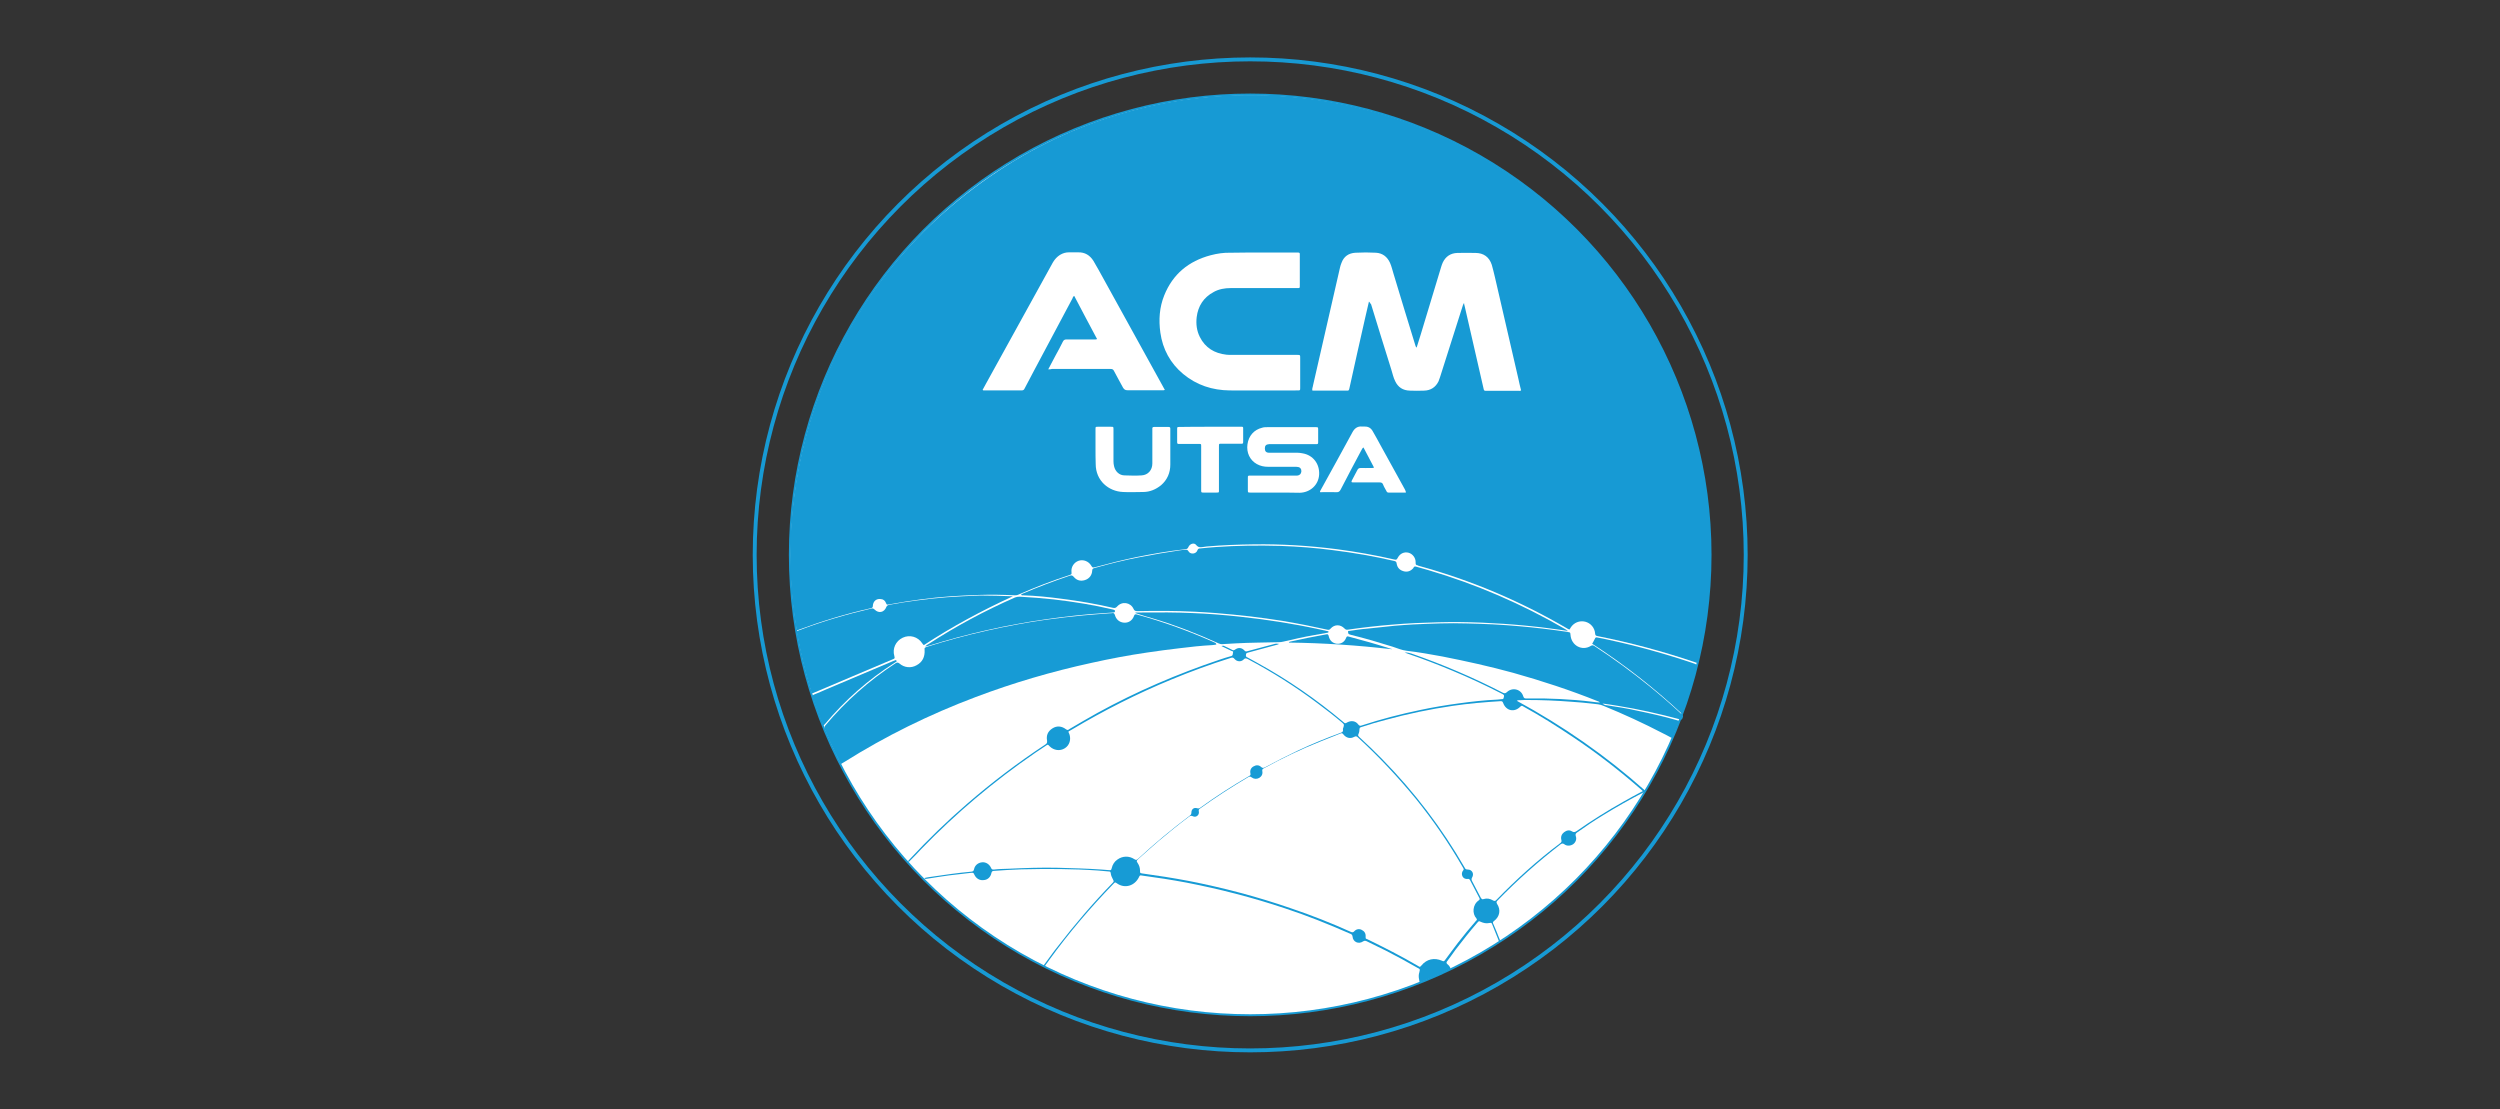 <?xml version="1.0" encoding="utf-8"?>
<!-- Generator: Adobe Illustrator 26.0.3, SVG Export Plug-In . SVG Version: 6.00 Build 0)  -->
<svg version="1.1" id="Layer_1" xmlns="http://www.w3.org/2000/svg" xmlns:xlink="http://www.w3.org/1999/xlink" x="0px" y="0px"
	 viewBox="0 0 1280 568" style="enable-background:new 0 0 1280 568;" xml:space="preserve">
<rect x="0" y="0" width="1280" height="568" fill="#333333" stroke="none"/>
<style type="text/css">
	.st0{fill:#FFFFFF;stroke:#179AD4;stroke-miterlimit:10;}
	.st1{fill:none;stroke:#179AD4;stroke-width:2;stroke-miterlimit:10;}
	.st2{fill:#179AD4;}
	.st3{fill:#179BD5;}
	.st4{fill:#189BD5;}
	.st5{fill:#FFFFFF;}
</style>
<g>
	<circle class="st0" cx="640.1" cy="284.1" r="235.7"/>
	<circle class="st1" cx="640.1" cy="284.1" r="253.7"/>
	<path class="st2" d="M869.1,339.3c-0.5,0.2-0.9-0.2-1.4-0.3c-16.3-5.5-32.9-10-49.7-13.3c-0.9-0.2-1.2-0.3-1.3-1.3
		c-0.2-3-2.3-5.4-5.1-6.1c-2.9-0.7-5.8,0.5-7.4,3c-0.2,0.3-0.3,0.6-0.6,1c-0.6-0.1-1-0.4-1.5-0.7c-23.8-13.9-49-24.6-75.7-31.9
		c-0.2,0-0.3-0.1-0.4-0.2c-1.2-0.3-1.2-0.3-1.2-1.7c0-2.2-1.5-4.2-3.6-4.8c-2.2-0.6-4.4,0.4-5.5,2.5c-0.7,1.2-0.7,1.2-2.1,0.9
		c-9.6-2.2-19.3-3.9-29-5.2c-14.2-1.8-28.3-2.7-42.6-2.5c-8,0.1-16.1,0.4-24.1,1.1c-0.7,0.1-1.5,0.2-2.2,0.3c-1.2,0.2-2.2,0.2-3.2-1
		c-1-1.4-3.2-0.8-4,0.9c-0.3,0.8-0.7,1.1-1.6,1.2c-8.5,0.9-17,2.4-25.4,4.1c-7,1.5-13.9,3.2-20.8,5.1c-1.3,0.3-1.3,0.3-2-0.8
		c-1.3-2.2-4-3.3-6.4-2.5c-2.4,0.8-4,3.2-3.7,5.8c0.1,1.1,0.1,1.1-0.9,1.5c-9,2.9-17.8,6.3-26.4,10.1c-0.7,0.3-1.3,0.3-2,0.3
		c-6-0.3-11.9-0.4-17.9-0.2c-10,0.3-20,0.9-30,2.3c-5.3,0.7-10.5,1.5-15.8,2.5c-0.3,0.1-0.5,0-0.8,0.1c-0.6,0.2-0.9,0-1.1-0.6
		c-0.5-1.4-1.6-2.2-3-2.2c-2.2-0.2-3.7,1.3-3.8,3.5c0,0.8-0.3,1-1,1.2c-12.6,2.8-25,6.6-37.1,11.1c-0.3,0.1-0.6,0.3-0.9,0.2
		C394.8,248,419.6,148.3,510.7,87.8c84.8-56.5,197.7-51.5,277.5,13.2C871.4,168.6,887.2,268.1,869.1,339.3z"/>
	<path class="st3" d="M802.6,323c-1.9-0.3-3.8-0.5-5.7-0.8c-5.4-0.8-10.8-1.4-16.1-1.9c-7.3-0.7-14.7-1.2-22-1.5
		c-7.4-0.3-14.8-0.4-22.2-0.2c-7.9,0.2-15.7,0.5-23.6,1.2c-7.7,0.6-15.4,1.5-23,2.6c-0.7,0.1-1.1-0.1-1.6-0.6
		c-2.1-2.2-5.1-2.2-7.1,0c-0.5,0.6-0.9,0.8-1.7,0.6c-7.6-1.7-15.2-3.2-22.9-4.5c-5.5-0.9-11-1.6-16.6-2.3
		c-5.8-0.7-11.7-1.2-17.4-1.7c-3.6-0.3-7.3-0.5-10.9-0.7c-9.8-0.5-19.6-0.5-29.4-0.3c-0.9,0-1.6-0.1-2-1.1c-1.5-3.4-5.9-4.1-8.4-1.3
		c-0.7,0.8-1.3,0.9-2.2,0.7c-8.5-2-17.3-3.5-26-4.6c-6.6-0.9-13.4-1.6-20.1-1.8c-0.3,0-0.6,0.1-0.9-0.3c0.2-0.4,0.6-0.4,0.9-0.6
		c7.9-3.4,15.9-6.4,23.9-9.1c0.9-0.3,1.5-0.3,2.2,0.6c1.5,1.8,3.5,2.3,5.7,1.6c2.2-0.7,3.6-2.5,3.7-4.8c0-1,0.5-1.2,1.3-1.4
		c7.7-2.2,15.5-4.1,23.4-5.6c6.6-1.3,13.3-2.4,20-3.4c1-0.2,2.2-0.3,3.2-0.3c0.5-0.1,0.9,0,1.3,0.6c1,2,4.1,1.6,4.7-0.4
		c0.3-0.8,0.8-0.9,1.4-0.9c2.6-0.3,5.2-0.5,7.8-0.7c11-0.8,22-0.9,33.1-0.6c9.2,0.3,18.2,1,27.2,2.2c10.4,1.3,20.9,3.1,31.2,5.5
		c0.8,0.2,1.2,0.4,1.3,1.4c0.3,1.9,1.4,3.2,3.3,3.8c1.8,0.6,3.5,0.2,4.8-1.1c0.2-0.2,0.4-0.3,0.5-0.6c0.3-0.8,0.9-0.7,1.6-0.5
		c2,0.6,4,1.1,6,1.7c24.5,7.2,47.8,17.3,69.9,30.1c0.4,0.3,0.9,0.5,1.3,0.8C802.6,322.8,802.6,322.9,802.6,323z"/>
	<path class="st3" d="M820.5,360.2c0.8,0.7,1.5,0.9,2.2,0.9c5.3,0.8,10.5,1.6,15.7,2.8c6.7,1.4,13.5,2.9,20,4.8
		c0.3,0.1,0.5,0.2,0.8,0.2c0.4,0.1,0.5,0.4,0.3,0.8c-1,2.5-2.1,5.1-3.1,7.6c-0.3,0.5-0.5,0.5-0.9,0.3c-1.4-0.8-2.8-1.5-4.2-2.2
		c-9.8-5.1-20-9.8-30.3-14c-1.8-0.8-3.6-0.9-5.4-1.1c-3.7-0.4-7.4-0.8-11.1-1c-7.5-0.6-15.1-0.9-22.6-0.9c-1.1,0-2.2,0-3.5,0.1
		c-0.5,0-1.1-0.1-1.8,0.3c23.7,12.9,45.6,28.1,65.7,46c-0.1,0.7-0.7,0.9-1.2,1.1c-6.8,3.5-13.5,7.3-20,11.3c-4.7,2.8-9.2,5.9-13.6,9
		c-0.7,0.5-1,0.9-0.7,1.9c0.6,1.6-0.1,3.2-1.3,4.1c-1.3,0.9-3.2,1.1-4.5,0.1c-0.8-0.6-1.3-0.5-2,0c-11.3,8.7-22.1,18.3-32.2,28.7
		c-0.6,0.6-0.8,0.9-0.3,1.8c2,3,1.4,6.5-1.5,8.7c-0.7,0.5-0.8,0.9-0.4,1.6c1,2.4,2.1,4.8,3,7.3c0.2,0.4,0.5,0.9,0.3,1.5
		c-0.7,0.1-0.6-0.5-0.8-0.9c-1-2.5-2-5-3-7.5c-0.4-1.1-0.5-1.1-1.7-0.9c-1.5,0.3-2.8,0-4.2-0.6c-1-0.5-1-0.5-1.8,0.4
		c-3.9,4.5-7.6,9.2-11.2,13.9c-1.5,2-2.8,4-4.3,5.9c-0.4,0.5-0.4,0.9,0.1,1.4c0.8,0.6,1.4,1.4,1.7,2.3c-0.3,0.4-0.9,0.6-1.3,0.8
		c-4.3,2.1-8.7,4-13.2,5.8c-1.4,0.5-1.4,0.5-1.6-0.9c-0.3-1.3-0.3-2.6,0.1-3.8c0.4-1.6,0.4-1.6-1-2.3c-5.4-3.1-10.7-6-16.2-8.8
		c-3.2-1.6-6.5-3.2-9.8-4.8c-0.7-0.3-1.1-0.3-1.8,0.1c-2.3,1.6-5.2,0.3-5.4-2.5c-0.1-1.1-0.8-1.3-1.6-1.6
		c-10.9-4.8-21.9-9.2-33.2-12.9c-16.5-5.5-33.2-9.8-50.2-13.1c-7.5-1.4-15.1-2.6-22.7-3.6c-1.2-0.2-1.2-0.2-1.7,0.9
		c-2.2,4.4-7.2,5.9-11.2,3.1c-0.9-0.6-0.9-0.8-1.9,0.3c-11.8,12.2-22.8,25.1-32.8,38.9c-0.5,0.7-1,1.5-1.6,2.2
		c-0.3,0.3-0.4,1.2-1,0.8c-0.4-0.3,0.2-0.8,0.4-1.1c2.2-2.9,4.2-5.9,6.5-8.7c8.7-11.3,18-22.2,28-32.5c0.9-0.9,0.9-0.9,0.2-2.2
		c-0.5-0.9-0.9-1.9-1-2.9c-0.1-0.7-0.3-0.9-0.9-0.9c-1.9-0.2-3.8-0.3-5.7-0.5c-13-0.9-26.1-0.9-39.1-0.6c-4.7,0.2-9.5,0.4-14.2,0.8
		c-0.8,0.1-1,0.3-1.2,1.1c-0.4,2.1-2,3.5-3.9,3.6c-2.1,0.3-3.9-0.8-4.8-2.7c-0.5-1.1-0.5-1.1-1.8-1c-3.7,0.4-7.5,0.9-11.2,1.3
		c-3.7,0.5-7.4,1.1-11.2,1.7c-0.5,0.1-1,0.3-1.5-0.3c1.3-0.4,2.5-0.5,3.8-0.7c6.7-1,13.5-2,20.3-2.6c0.8-0.1,1.2-0.3,1.4-1.2
		c0.4-2.1,2.1-3.4,4.1-3.6c1.9-0.2,3.7,0.9,4.6,2.8c0.3,0.8,0.7,1,1.6,0.9c2.4-0.3,4.8-0.3,7.3-0.4c8.5-0.4,17-0.7,25.5-0.5
		c7.3,0.2,14.7,0.4,22,0.9c1.3,0.1,2.6,0.2,3.9,0.3c1.1,0.1,1.2,0.1,1.5-1c0.4-1.8,1.4-3.4,2.9-4.4c2.6-1.9,6-2,8.7-0.2
		c0.7,0.4,1,0.6,1.8-0.1c8.5-7.9,17.4-15.3,26.6-22.2c0.5-0.4,0.8-0.8,0.8-1.6c0-1.7,1.3-2.7,2.9-2.2c0.7,0.2,1.1,0.2,1.7-0.3
		c8-5.8,16.4-11.2,25-16.2c0.6-0.3,0.8-0.6,0.6-1.4c-0.3-1.5,0.3-2.8,1.6-3.5c1.3-0.8,2.8-0.8,3.9,0.3c0.8,0.8,1.4,0.4,2.1,0.1
		c5.5-3,11.1-5.8,16.7-8.5c7.2-3.4,14.5-6.4,21.9-9.1c0.8-0.3,1.4-0.6,1.2-1.6c-0.1-0.4,0.1-0.9,0.3-1.4c0.3-1.3,0.3-1.3-0.7-2.2
		c-4.1-3.5-8.4-6.8-12.7-10c-11.3-8.5-23.2-16-35.7-22.6c-0.9-0.4-1.4-0.5-2.1,0.3c-1.3,1.3-3.4,1.1-4.6-0.3
		c-0.7-0.9-1.2-0.8-2.1-0.5c-10.2,3.2-20.3,6.9-30.2,11c-17.7,7.3-34.7,15.9-51.1,25.7c-0.5,0.3-1,0.6-1.6,0.9
		c-0.1,0.6,0.3,0.9,0.4,1.3c1,2.8,0.1,5.8-2.3,7.3c-2.5,1.6-5.7,1.1-7.8-1l-0.1-0.1c-0.8-0.9-0.8-0.9-1.8-0.2
		c-1.8,1.2-3.6,2.4-5.4,3.6c-21.1,14.5-40.6,30.9-58.4,49.3c-1.8,1.9-3.5,3.8-5.4,5.6c-0.3,0.3-0.5,0.5-0.8,0.8
		c-0.1,0.1-0.3,0.2-0.4,0.1c-0.3-0.2-0.2-0.3,0-0.5c0.3-0.3,0.5-0.5,0.7-0.8c9.2-9.9,19-19.4,29.3-28.3c12.7-11,26-21.1,40.1-30.4
		c0.8-0.5,1-0.9,0.9-2c-0.5-2.7,0.4-4.8,2.8-6.3c2.2-1.4,4.7-1.2,6.9,0.5c0.8,0.6,1.2,0.3,1.7-0.1c4.7-2.8,9.6-5.6,14.4-8.3
		c20-11,41-20,62.7-27.3c1.9-0.6,3.8-1.3,5.8-1.8c1-0.3,0.7-1.1,0.9-1.7c0.3-0.7-0.3-0.8-0.7-0.9c-1.6-0.8-3.4-1.6-5.2-2.5
		c0.7-0.3,1.2-0.2,1.7,0.1c1.3,0.6,2.6,1.2,3.9,1.9c0.6,0.3,0.9,0.1,1.5-0.3c1.6-1.1,3.3-0.9,4.6,0.5c0.5,0.6,0.9,0.6,1.6,0.4
		c4.5-1.2,9-2.4,13.5-3.6c0.8-0.3,1.6-0.3,2.7-0.1c-1,0.5-2,0.6-2.9,0.9c-4.3,1.2-8.6,2.3-12.9,3.5c-1.1,0.3-1.1,0.4-1.2,1.5
		c0,0.6,0.3,0.8,0.8,1c1.6,0.9,3.3,1.8,4.9,2.7c15.7,8.6,30.4,18.8,44.1,30.3c1,0.9,1,0.9,2.2,0.2c2-1,4.2-0.7,5.5,1.1
		c0.6,0.8,1.1,0.8,1.9,0.5c9.8-3.2,19.8-5.8,29.9-7.9c6.6-1.4,13.2-2.5,19.9-3.4c6.5-0.9,12.9-1.6,19.4-1.9c0.7,0,1.4-0.2,2-0.2
		c1.5,0,1.2-0.3,1.5-1.2c0.3-1.1-0.4-1.2-1-1.6c-8.4-4.3-16.9-8.3-25.6-11.9c-7.4-3.1-15-6-22.6-8.6c-0.4-0.2-0.9-0.3-1.6-0.6
		c1.4-0.1,2.3,0.2,3.4,0.5c16.1,5.6,31.8,12.3,46.9,20.1c0.9,0.4,1.3,0.3,2-0.3c2.8-2.7,7.3-1.6,8.4,2.1c0.3,0.9,0.7,1.2,1.6,1.1
		c5.8-0.1,11.5,0,17.3,0.3c5.4,0.3,11,0.7,16.4,1.4c1.2,0.2,2.5,0.3,3.9,0.4c-0.3-0.5-0.8-0.6-1.1-0.7
		c-14.2-5.7-28.6-10.4-43.2-14.5c-12-3.3-24.2-6-36.4-8.4c-6-1.1-12.1-2.2-18.2-2.9c-2.5-0.3-4.7-1.3-7.2-2.1
		c-7-2.2-14.1-4.3-21.1-6c-0.3-0.1-0.7-0.2-1-0.3c-0.7-0.2-0.6-0.8-0.7-1.2c-0.1-0.7,0.4-0.6,0.9-0.6c2.8-0.4,5.7-0.9,8.6-1.1
		c4.7-0.5,9.5-1,14.2-1.5c3.3-0.3,6.5-0.5,9.8-0.7c9.1-0.4,18.2-0.8,27.4-0.5c8.9,0.2,17.7,0.6,26.5,1.4c8.3,0.7,16.6,1.7,24.8,2.9
		c0.2,0,0.3,0,0.4,0.1c1.2,0.2,1.2,0.2,1.3,1.5c0.4,5.4,5.9,8.4,10.4,5.6c0.8-0.5,1.2-0.3,1.9,0.1c9.8,6.4,19.2,13.3,28.2,20.6
		c5.5,4.5,11,9.2,16.2,14.1c0.5,0.4,1.2,0.8,0.8,1.8c-0.5,1.3-0.4,1.3-1.9,0.9c-10.4-2.8-20.8-5.1-31.3-6.8
		C825.3,360.8,822.9,360.6,820.5,360.2z"/>
	<path class="st3" d="M622.8,330c-0.8,0.1-1.5,0.3-2.2,0.3c-5.6,0.3-11.1,0.9-16.7,1.6c-5.5,0.6-11,1.4-16.6,2.2
		c-9.6,1.4-19.1,3.2-28.5,5.3c-20.2,4.4-40,10.2-59.3,17.5c-23.6,8.9-46,19.9-67.3,33.3c-0.5,0.3-1,0.6-1.7,1
		c-0.9-1.9-1.9-3.7-2.8-5.6c-1.9-4-3.7-7.9-5.4-12.1c-0.3-0.8-0.3-1.4,0.3-2.1c10.4-12.4,22.4-23,35.9-31.8c0.8-0.5,1.2-0.5,2,0.1
		c2.5,2.2,6,2.5,8.8,0.9c3-1.6,4.3-4.3,4.1-7.8c-0.1-1.1-0.1-1.1,1.1-1.6c10.1-3.2,20.4-6,30.7-8.3c9.8-2.2,19.8-4.1,29.7-5.5
		c6.5-0.9,13-1.7,19.6-2.3c4.6-0.4,9.2-0.8,13.8-1.1c0.4,0,0.9,0,1.2-0.1c0.8-0.1,1,0.2,1.3,0.9c0.6,2.3,2.3,3.8,4.6,4
		c2.3,0.2,4.3-1,5.2-3.4c0.3-0.8,0.5-1,1.4-0.8c13.8,3.8,27.3,8.7,40.4,14.6C622.6,329.7,622.7,329.8,622.8,330z"/>
	<path class="st3" d="M518.6,305.3c-15.9,7.3-31.1,15.5-45.6,25c-0.4-0.3-0.6-0.6-0.8-0.9c-2.2-3.4-6.4-4.6-10-2.9s-5.4,5.6-4.3,9.4
		c0.3,1.2,0.3,1.2-0.9,1.7c-13.4,5.7-26.8,11.3-40.1,17c-0.3,0.1-0.4,0.2-0.7,0.3c-0.3,0.2-0.6,0.1-0.7-0.3
		c-0.1-0.3-0.2-0.6-0.3-0.9c-3-9.7-5.3-19.4-7.1-29.4c-0.2-1.2-0.2-1.2,1-1.6c12.1-4.6,24.4-8.2,36.9-11.1c0.7-0.2,1.2-0.1,1.8,0.5
		c2.1,2.1,4.9,1.5,6-1.3c0.3-0.7,0.7-0.9,1.3-1.1c4.6-0.9,9.2-1.6,13.8-2.2c5.3-0.7,10.4-1.3,15.7-1.7c5.7-0.4,11.5-0.7,17.2-0.9
		C507.5,304.9,513,305.1,518.6,305.3z"/>
	<path class="st3" d="M581.4,313.6c1.1,0,2.2,0,3.4,0c8.6-0.1,17.3-0.1,25.9,0.3c7.7,0.3,15.3,0.9,22.9,1.7
		c14.1,1.5,28,3.6,41.8,6.6c1.4,0.3,2.8,0.6,4.1,0.9c0.3,0.1,0.7,0,0.7,0.4c0,0.5-0.4,0.4-0.8,0.5c-2.2,0.4-4.5,0.8-6.7,1.2
		c-5.3,0.9-10.4,2.1-15.6,3.3c-0.8,0.2-1.6,0.3-2.3,0.3c-7.3,0.2-14.7,0.2-22,0.6c-2.3,0.1-4.7,0.3-7,0.4c-0.7,0.1-1.3-0.2-1.9-0.4
		c-10.8-4.9-21.8-9.2-33.1-12.6c-2.9-0.9-6-1.7-8.9-2.7c-0.2-0.1-0.3-0.2-0.6-0.2C581.3,313.9,581.3,313.8,581.4,313.6z"/>
	<path class="st3" d="M861.3,365.6c-14.4-13.4-29.7-25.4-46.1-36c0.4-0.8,0.9-1.5,1.2-2.2c0.6-1.2,0.5-1.2,1.9-0.9
		c1.8,0.3,3.6,0.7,5.4,1.1c14.8,3.2,29.5,7.3,43.9,12.2c0.2,0.1,0.3,0.1,0.4,0.2c0.8,0.2,0.9,0.5,0.7,1.4c-0.8,3.1-1.6,6.2-2.5,9.2
		c-1.3,4.5-2.8,9-4.4,13.4C861.7,364.4,861.5,364.8,861.3,365.6z"/>
	<path class="st3" d="M473.8,330.9c0.4-0.5,0.9-0.8,1.5-1.1c14.2-9.2,28.9-17.1,44.4-23.9c0.8-0.3,1.6-0.4,2.4-0.4
		c5.9,0.3,11.7,0.8,17.4,1.4c10.2,1.2,20.4,2.8,30.4,5.2c0.9,0.3,1.2,0.5,0.9,1.1c-0.2,0.4-0.5,0.4-0.9,0.4
		c-1.5,0.1-2.8,0.2-4.3,0.3c-9.9,0.6-19.8,1.7-29.6,3.1c-20.6,2.9-40.8,7.5-60.8,13.7c-0.4,0.1-0.8,0.2-1.2,0.3
		C474,331,473.9,330.9,473.8,330.9z"/>
	<path class="st3" d="M421.5,371.6c-1.8-4.3-3.3-8.5-4.7-12.7c-0.3-0.6-0.4-1.3-0.6-1.9c-0.3-0.7-0.2-1.1,0.6-1.4
		c2.2-0.9,4.4-1.8,6.6-2.8c11.2-4.7,22.4-9.5,33.8-14.3c0.4-0.2,0.9-0.3,1.3-0.5c0.3-0.1,0.4,0.1,0.5,0.3c0.2,0.2,0.1,0.4-0.1,0.5
		c-0.3,0.2-0.5,0.3-0.8,0.5c-13.5,8.6-25.4,19.1-35.7,31.4C422.1,370.9,422,371.2,421.5,371.6z"/>
	<path class="st4" d="M712.7,332.4c-17.6-2-35.1-3.2-52.8-3.4c0.1-0.4,0.4-0.4,0.7-0.5c6.1-1.4,12.3-2.6,18.4-3.7
		c0.8-0.2,1.1,0,1.3,0.9c0.5,2.3,2,3.6,4.1,3.9c2.2,0.2,4-0.9,4.8-3c0.3-0.7,0.5-0.9,1.2-0.7c7.3,1.9,14.6,4,21.8,6.3
		C712.4,332.1,712.5,332.3,712.7,332.4z"/>
	<path class="st5" d="M700.9,154.4c-0.6,2.8-1.3,5.4-1.9,8.2c-2.8,12.1-5.4,24.1-8.1,36.2c-0.3,1.2-0.3,1.2-1.4,1.2
		c-5.7,0-11.4,0-17.1,0c-0.2,0-0.3,0-0.5-0.1c-0.2-0.9,0.3-1.8,0.4-2.7c4.6-20.1,9.2-40.2,13.8-60.3c0.2-0.8,0.4-1.5,0.7-2.2
		c1.2-3.4,3.7-5.1,7.2-5.3c3.5-0.2,7.1-0.2,10.5,0s5.8,2.1,7.2,5.2c0.8,1.8,1.2,3.7,1.8,5.6c3.6,12,7.3,24.1,11,36.1
		c0.2,0.5,0.2,1.1,0.8,1.7c0.7-2.3,1.4-4.6,2.1-6.7c3.5-11.5,6.9-23,10.4-34.4c0.3-0.9,0.5-1.7,0.9-2.5c1.5-3.1,4-4.8,7.5-4.9
		c3-0.1,6.1,0,9.2,0c4.2,0,7.1,2.1,8.4,6.1c0.6,2.1,1.1,4.2,1.6,6.3c4,17.4,8,34.6,12,52c0.4,2,0.9,4,1.4,6c-0.5,0.3-1,0.2-1.5,0.2
		c-5.4,0-10.7,0-16,0c-1.5,0-1.5,0-1.8-1.5c-3.2-14-6.4-27.9-9.6-41.9c-0.1-0.5-0.3-0.9-0.3-1.5c-0.4,0.3-0.4,0.8-0.6,1.1
		c-3.9,12.3-7.8,24.5-11.7,36.8c-0.3,0.8-0.5,1.5-0.8,2.2c-1.5,3-4,4.6-7.3,4.7c-2.5,0.1-5,0.1-7.4,0c-3.5-0.1-6-1.7-7.5-4.9
		c-0.9-1.8-1.3-3.8-1.9-5.7c-3.5-11.2-7-22.4-10.4-33.6C701.4,155.2,701.4,154.8,700.9,154.4z"/>
	<path class="st5" d="M536.7,189.1c1.3-2.5,2.5-4.7,3.7-7c1.3-2.4,2.6-4.7,3.8-7.2c0.4-0.8,0.9-1.1,1.8-1.1c4.7,0,9.3,0,14,0
		c0.5,0,1,0.1,1.7-0.2c-3.9-7.4-7.9-14.7-11.7-22.1c-0.6,0.3-0.8,0.9-0.9,1.3c-6.6,12.3-13.1,24.7-19.7,37c-1.6,3-3.2,6-4.8,9.1
		c-0.3,0.7-0.7,1-1.6,1c-6.4,0-12.9,0-19.3,0c-0.2,0-0.4,0-0.6-0.3c0.6-1,1.2-2.2,1.8-3.3c8.7-15.8,17.4-31.5,26.1-47.3
		c2.7-4.8,5.4-9.7,8-14.5c1.4-2.4,3.3-4.2,6-5c0.7-0.2,1.5-0.3,2.2-0.3c1.6,0,3.2,0,4.8,0c3.5-0.1,6,1.5,7.8,4.3
		c0.9,1.6,1.8,3.1,2.7,4.7c11,19.9,22,39.9,33,59.8c0.3,0.5,0.5,1,0.9,1.6c-0.5,0.3-1,0.2-1.5,0.2c-5.9,0-11.8,0-17.7,0
		c-1.1,0-1.6-0.4-2.2-1.3c-1.5-2.8-3.1-5.6-4.6-8.5c-0.4-0.9-0.9-1.1-1.9-1.1c-9.9,0-19.9,0-29.9,0
		C538.1,189.1,537.5,189.1,536.7,189.1z"/>
	<path class="st5" d="M645.6,129.3c6,0,11.9,0,17.9,0c0.3,0,0.7,0,1.1,0c0.6,0,1,0.2,0.9,0.9c0,0.3,0,0.5,0,0.8c0,5,0,9.9,0,14.9
		c0,1.7,0.1,1.6-1.6,1.6c-11.3,0-22.6,0-33.8,0c-3,0-6,0.5-8.7,2c-5.2,2.8-8,7.2-8.7,12.9c-0.4,3.5,0,6.9,1.6,10.1
		c2.8,5.6,7.5,8.4,13.6,9.1c0.9,0.1,1.7,0.1,2.7,0.1c11.1,0,22.3,0,33.4,0c1.7,0,1.7,0,1.7,1.6c0,5.1,0,10.2,0,15.2
		c0,1.4,0,1.4-1.5,1.4c-11.6,0-23.1,0.1-34.6,0c-8.9-0.1-16.9-2.7-23.8-8.4c-6.6-5.5-10.5-12.7-11.7-21.2c-0.9-6.5-0.5-12.9,2-19.1
		c4.4-10.9,12.5-17.5,23.7-20.5c3.4-0.9,6.8-1.4,10.3-1.3C635.2,129.3,640.4,129.3,645.6,129.3z"/>
	<path class="st5" d="M652.9,252.2c-4.2,0-8.4,0-12.6,0c-1.4,0-1.4,0-1.4-1.5c0-2,0-4,0-5.9c0-1.3,0-1.3,1.4-1.3c7.5,0,15,0,22.5,0
		c0.4,0,0.9,0,1.4,0c1.2-0.1,2-0.9,2.1-2.1c0.1-1.2-0.6-2.2-1.8-2.3c-0.5-0.1-1-0.1-1.6-0.1c-4.6,0-9.2,0-13.6,0
		c-2.1,0-4-0.4-5.8-1.4c-3.6-2-5.4-5.9-4.8-10.1c0.6-4.4,3.4-7.5,7.5-8.5c0.9-0.3,1.9-0.3,2.9-0.3c8.1,0,16.2,0,24.4,0
		c1.4,0,1.4,0,1.4,1.5c0,2,0,4,0,5.9c0,1.3,0,1.3-1.3,1.3c-2.7,0-5.3,0-7.9,0c-4.9,0-9.8,0-14.8,0c-0.3,0-0.7,0-1.1,0
		c-1.6,0.1-2.2,0.8-2.2,2.2c0,1.5,0.7,2.2,2.2,2.2c4,0,7.9,0,11.8,0c1.7,0,3.5-0.1,5.3,0.3c5.4,0.9,8.8,5.4,8.5,10.9
		c-0.3,5.3-4.6,9.2-10,9.3C661.2,252.2,657,252.2,652.9,252.2L652.9,252.2z"/>
	<path class="st5" d="M560.9,229.4c0-3.2,0-6.4,0-9.7c0-1.2,0-1.2,1.2-1.2c2.2,0,4.3,0,6.6,0c1.4,0,1.4,0,1.4,1.4
		c0,5.4,0,10.9,0,16.3c0,0.9,0.1,1.6,0.3,2.5c0.6,2.7,2.7,4.7,5.4,4.7c2.9,0.1,5.8,0.2,8.7,0c3.3-0.2,5.5-2.7,5.5-6.1
		c0-5.5,0-11,0-16.5c0-0.4,0-0.9,0-1.2c-0.1-0.7,0.2-1,0.9-1c2.5,0,5,0,7.4,0c0.6,0,0.9,0.2,0.9,0.8c0,0.2,0,0.3,0,0.4
		c0,6,0,12.1,0,18.1c0,4.2-1.6,7.8-4.7,10.5c-2.7,2.2-5.8,3.5-9.2,3.5s-6.8,0.2-10.3,0c-7.4-0.3-14-5.8-14-14.3
		C560.9,235,560.9,232.1,560.9,229.4z"/>
	<path class="st5" d="M719.8,252.2c-3,0-6,0-8.9,0c-0.5,0-0.9-0.3-1-0.7c-0.6-1.1-1.3-2.2-1.8-3.5c-0.3-0.8-0.9-1-1.7-1
		c-4.5,0-8.9,0-13.4,0c-0.3,0-0.6,0-0.9-0.1c-0.3-0.4,0-0.7,0.1-1c0.9-1.7,1.8-3.4,2.7-5.1c0.4-0.9,0.9-1.2,1.9-1.2
		c1.6,0.1,3.3,0,5,0c0.5,0,1,0.1,1.7-0.2c-1.8-3.5-3.6-6.8-5.4-10.3c-0.5,0.3-0.7,0.7-0.9,1.1c-3.6,6.8-7.3,13.6-10.8,20.5
		c-0.5,0.9-1,1.4-2.2,1.3c-2.8-0.1-5.5,0-8.3,0c-0.2-0.5,0.2-0.8,0.3-1.1c5.4-9.8,10.9-19.7,16.2-29.5c1.1-2.1,2.7-3.3,5.1-3
		c0.3,0,0.7,0,1.1,0c2-0.1,3.4,0.8,4.3,2.5c1.4,2.4,2.7,4.8,4,7.2c4.1,7.4,8.2,14.8,12.3,22.3C719.4,251,719.8,251.3,719.8,252.2z"
		/>
	<path class="st5" d="M619.6,218.5c5.1,0,10.2,0,15.2,0c1.9,0,1.7-0.2,1.7,1.8c0,1.9,0,3.7,0,5.6c0,1.3,0,1.3-1.3,1.3
		c-3.2,0-6.3,0-9.5,0c-1.6,0-1.6-0.2-1.6,1.5c0,7.3,0,14.5,0,21.8c0,1.8,0.2,1.7-1.6,1.7c-2.1,0-4.1,0-6.2,0c-1.3,0-1.3,0-1.3-1.3
		c0-4.2,0-8.5,0-12.7c0-3.3,0-6.6,0-9.8c0-1.1,0-1.1-1.1-1.1c-3.3,0-6.6,0-9.9,0c-1.3,0-1.3,0-1.3-1.3c0-2.1,0-4.1,0-6.2
		c0-1.2,0-1.2,1.2-1.2C609.2,218.5,614.5,218.5,619.6,218.5z"/>
	<path class="st5" d="M699.2,479.5c0.1-1.6-0.6-2.7-2-3.4c-1.3-0.7-2.8-0.4-3.8,0.7c-0.6,0.7-1.1,0.6-1.8,0.3
		c-10-4.5-20.1-8.5-30.5-12c-17.3-6-34.8-10.6-52.7-14.1c-7.9-1.5-15.7-2.7-23.6-3.8c-1.1-0.2-1.1-0.2-1.1-1.3c0-1.5-0.4-2.8-1.2-4
		c-0.7-1.1-0.7-1.1,0.3-2.1c3.5-3.1,6.9-6.2,10.4-9.2c5.1-4.3,10.3-8.5,15.5-12.4c0.7-0.5,1.1-0.7,2-0.3c1.6,0.9,3.5-0.6,3.1-2.4
		c-0.2-0.9,0.1-1.2,0.7-1.6c7.9-5.7,16.1-11,24.6-16c0.7-0.4,1.1-0.4,1.7,0.1c1.2,0.9,2.6,1,3.9,0.3c1.3-0.8,1.9-2,1.6-3.5
		c-0.2-0.9,0.3-1.2,0.9-1.5c9.3-5.1,18.9-9.7,28.7-13.6c3.4-1.4,6.8-2.7,10.3-4.1c0.7-0.3,1.1-0.3,1.6,0.4c1.4,1.8,3.5,2.4,5.5,1.3
		c0.9-0.5,1.4-0.3,2,0.3c10.7,9.8,20.5,20.3,29.7,31.5c8.8,10.9,16.7,22.4,23.7,34.5c0.2,0.3,0.3,0.6,0.5,0.9
		c0.3,0.4,0.3,0.8-0.1,1.2c-1.4,1.7-0.3,4.7,2.4,4.3c0.6-0.1,0.9,0.2,1.2,0.7c1.6,3,3.1,6,4.7,9c0.3,0.5,0.3,0.9-0.3,1.3
		c-3.2,2.2-3.4,6.8-1.2,9.2c0.6,0.7,0.1,1-0.3,1.4c-3.1,3.6-6.2,7.3-9.2,11.2c-2.2,2.8-4.3,5.8-6.5,8.7c-0.4,0.6-0.8,0.9-1.6,0.4
		c-3.9-1.7-7.8-0.9-10.5,2.4c-0.8,0.9-0.8,0.9-1.7,0.3c-8.5-5-17.4-9.5-26.2-13.8C699.2,480.6,699.2,480.6,699.2,479.5z"/>
	<path class="st5" d="M841.2,405c-3.4,1.8-6.6,3.5-9.9,5.4c-8.2,4.6-16.2,9.6-23.9,15c-0.9,0.6-1.5,0.9-2.5,0.3
		c-1.3-0.9-2.8-0.6-4.1,0.4c-1.2,0.9-1.8,2.3-1.4,3.9c0.3,0.9,0,1.3-0.7,1.8c-11.7,8.8-22.4,18.5-32.5,28.9
		c-0.6,0.6-0.9,0.8-1.8,0.3c-1.5-0.9-3.1-1.2-4.7-0.7c-0.7,0.3-1,0.1-1.5-0.6c-1.5-2.9-3-5.8-4.5-8.6c-0.3-0.6-0.4-1.1,0-1.8
		c1.2-1.9,0-4.1-2.2-4.1c-0.9,0-1.3-0.3-1.6-1c-11.7-20.3-25.8-38.8-42.3-55.6c-3.7-3.8-7.6-7.5-11.5-11.1c-0.9-0.9-0.9-0.9-0.4-2.1
		c0.2-0.5,0.3-1,0.3-1.5c0.1-1.4,0.1-1.4,1.5-1.8c4-1.3,7.9-2.5,11.9-3.5c11.3-3.1,22.8-5.5,34.4-7.2c8.1-1.2,16.3-1.9,24.5-2.4
		c0.7,0,1,0.1,1.3,0.9c1.5,4.1,5.8,5,8.8,1.9c0.8-0.8,1.1-0.3,1.7,0c8.5,4.7,16.8,9.9,25,15.4c12.3,8.2,23.9,17.2,35,26.9
		c0.3,0.3,0.6,0.5,0.9,0.9C841.2,404.7,841.2,404.8,841.2,405z"/>
</g>
</svg>

